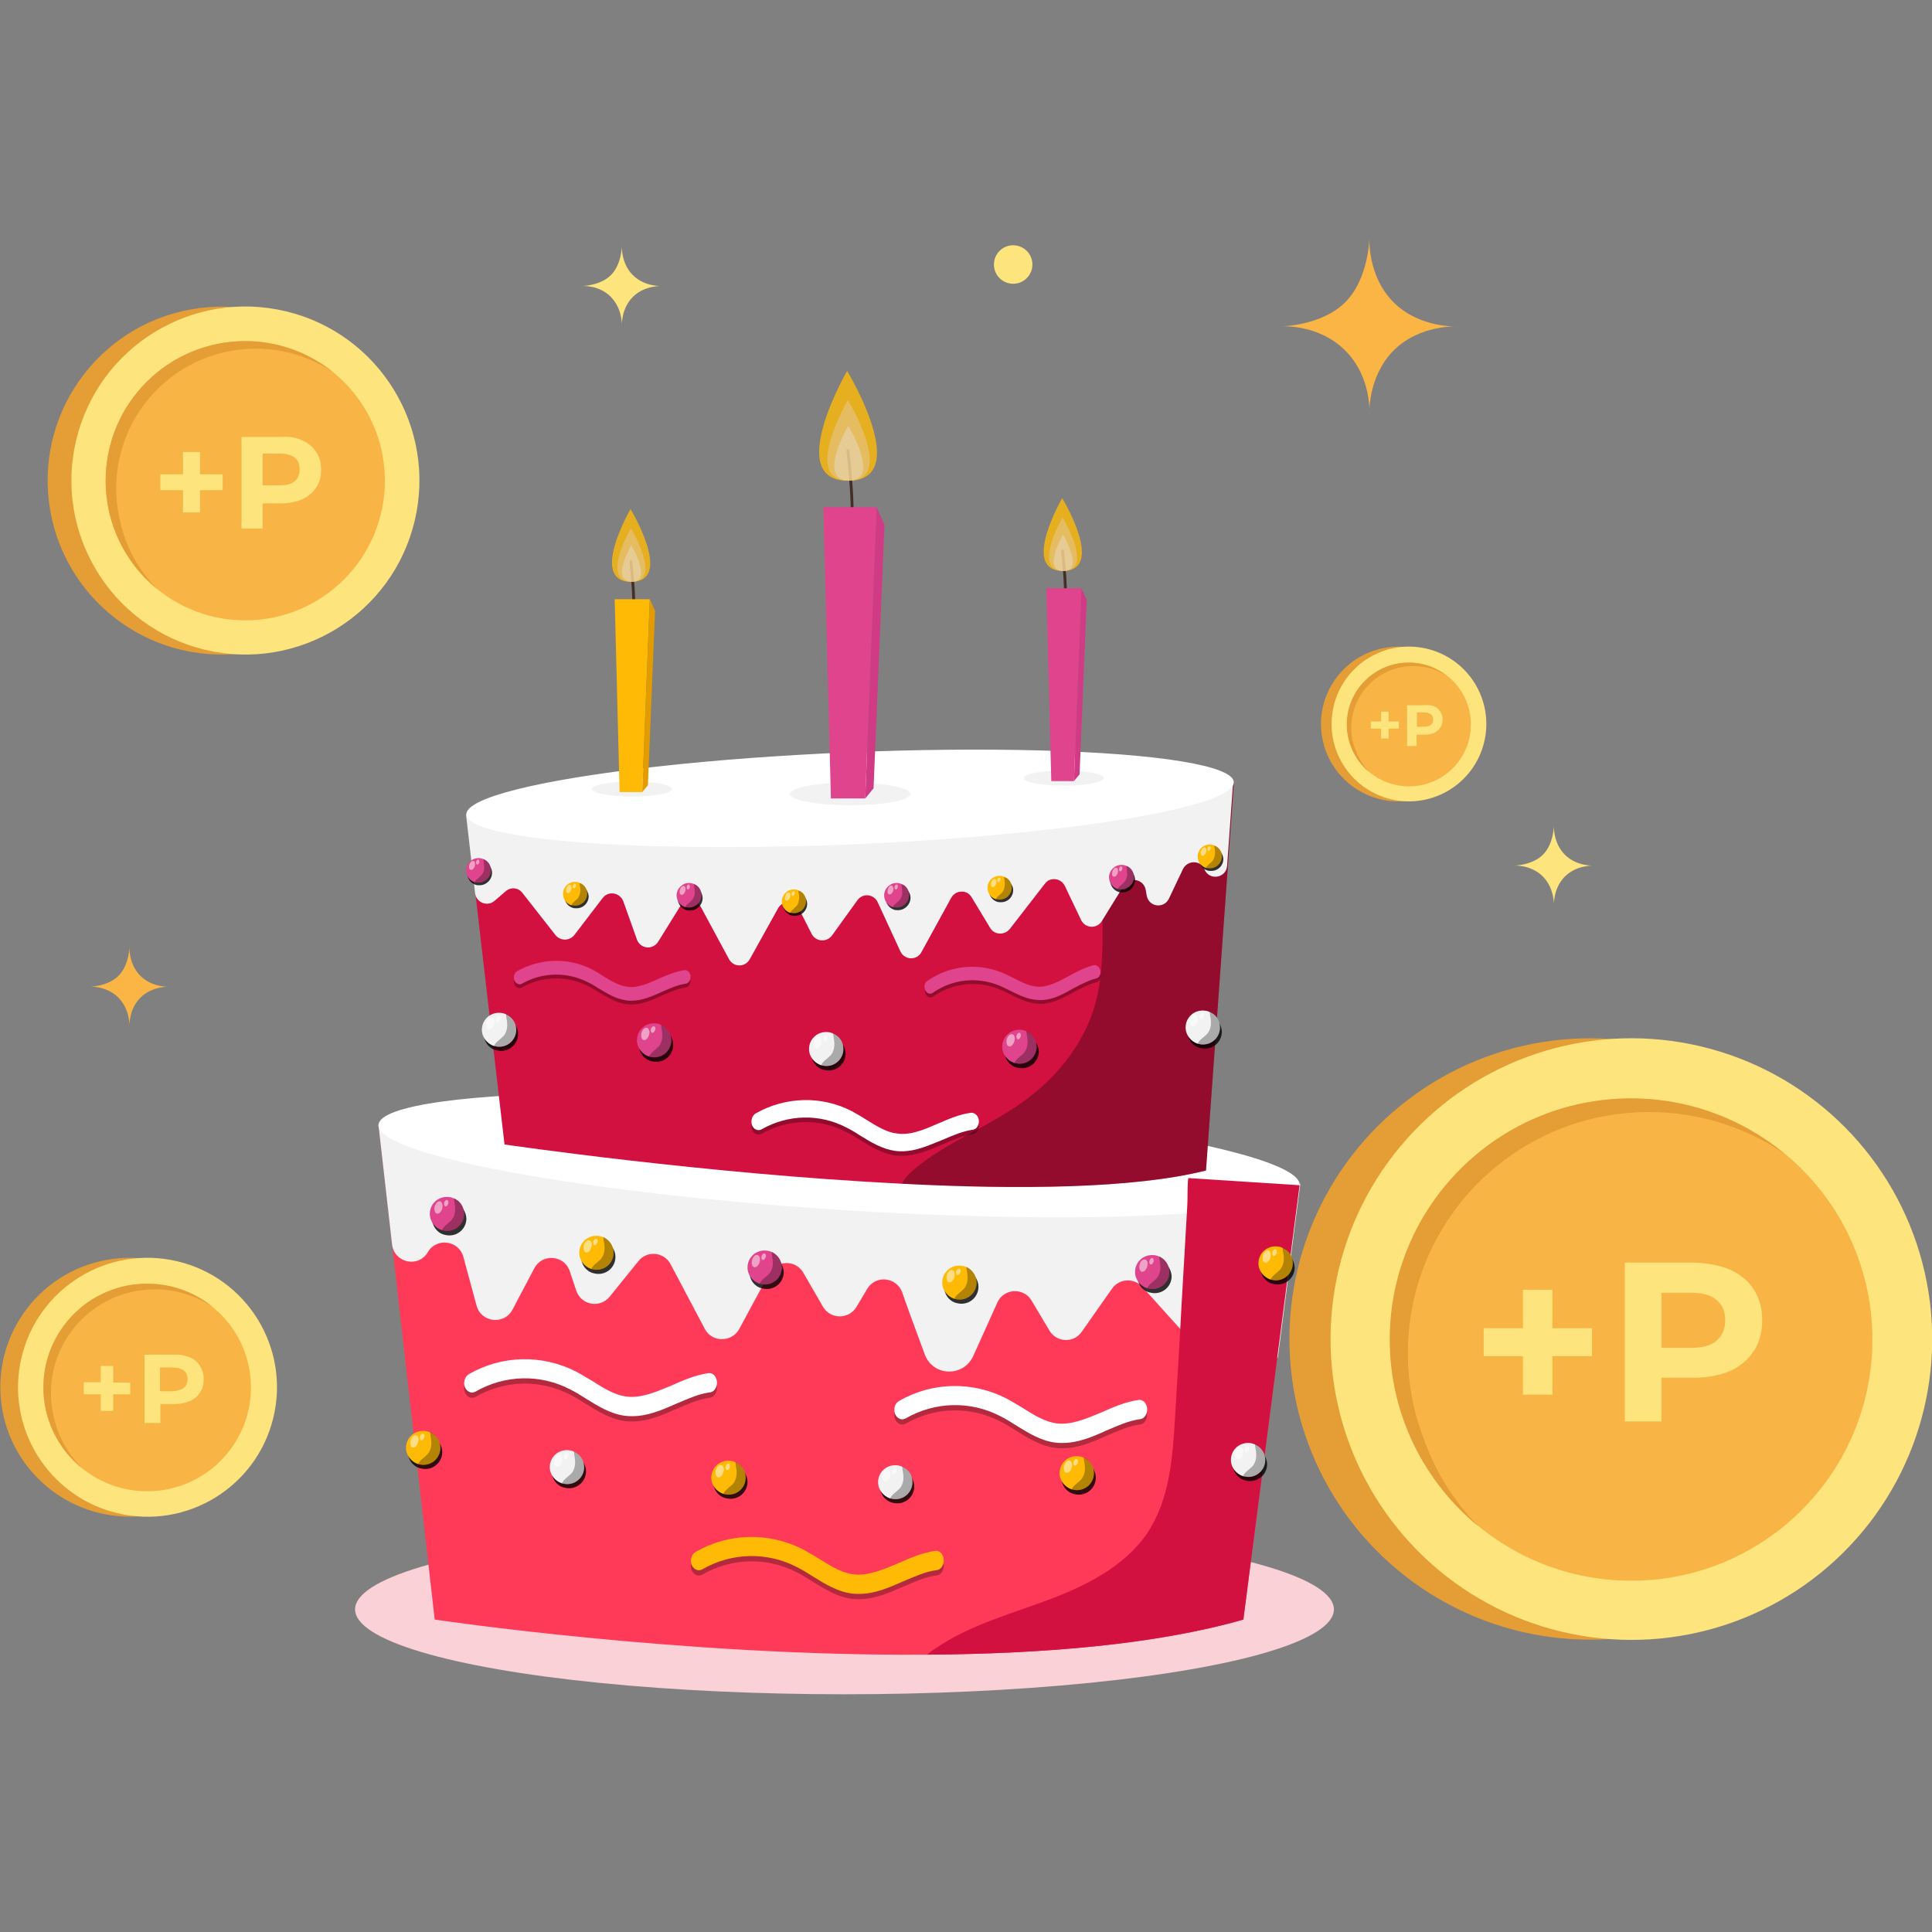 <?xml version="1.0" encoding="utf-8"?>
<!-- Generator: Adobe Illustrator 24.1.3, SVG Export Plug-In . SVG Version: 6.00 Build 0)  -->
<svg version="1.1" id="Layer_1" xmlns="http://www.w3.org/2000/svg" xmlns:xlink="http://www.w3.org/1999/xlink" x="0px" y="0px"
	 viewBox="0 0 512 512" enable-background="new 0 0 512 512" xml:space="preserve" width="150" height="150">
<rect x="0" y="0" width="512" height="512" fill="#808080" stroke="none"/>
<g>
	<path fill="#FAB545" d="M362.9,110c0,0,0.8-9.9-6.4-17.1c-7.2-7.2-17.1-6.4-17.1-6.4s10.8-0.1,17.1-6.4c6.3-6.3,6.4-17.1,6.4-17.1
		s-0.6,10.1,6.4,17.1c7,7,17.1,6.4,17.1,6.4s-10.1-0.6-17.1,6.4C362.3,100,362.9,110,362.9,110z"/>
	<path fill="#FDE47C" d="M411.8,240.1c0,0,0.3-4.5-2.9-7.8c-3.3-3.3-7.8-2.9-7.8-2.9s4.9,0,7.8-2.9c2.9-2.9,2.9-7.8,2.9-7.8
		s-0.3,4.6,2.9,7.8c3.2,3.2,7.8,2.9,7.8,2.9s-4.6-0.3-7.8,2.9S411.8,240.1,411.8,240.1z"/>
	<path fill="#FDE47C" d="M164.8,86.5c0,0,0.3-4.5-2.9-7.8s-7.8-2.9-7.8-2.9s4.9,0,7.8-2.9c2.9-2.9,2.9-7.8,2.9-7.8s-0.3,4.6,2.9,7.8
		c3.2,3.2,7.8,2.9,7.8,2.9s-4.6-0.3-7.8,2.9C164.5,81.9,164.8,86.5,164.8,86.5z"/>
	<path fill="#FAB545" d="M34.3,272.2c0,0,0.3-4.5-2.9-7.8c-3.3-3.3-7.8-2.9-7.8-2.9s4.9,0,7.8-2.9c2.9-2.9,2.9-7.8,2.9-7.8
		s-0.3,4.6,2.9,7.8c3.2,3.2,7.8,2.9,7.8,2.9s-4.6-0.3-7.8,2.9C34,267.6,34.3,272.2,34.3,272.2z"/>
	<circle fill="#FDE47C" cx="432" cy="317.2" r="5.1"/>
	<circle fill="#FDE47C" cx="268.5" cy="70.1" r="5.1"/>
	<g>
		<g>
			
				<ellipse transform="matrix(0.992 -0.125 0.125 0.992 -45.61 7.153)" fill="#E59D35" cx="34.3" cy="367.7" rx="34.3" ry="34.3"/>
			
				<ellipse transform="matrix(0.232 -0.973 0.973 0.232 -327.729 320.279)" fill="#FDE47C" cx="39" cy="367.7" rx="34.3" ry="34.3"/>
			<circle fill="#F8B545" cx="39" cy="367.7" r="27.5"/>
			<path fill="#E59D35" d="M13.5,369.2c0-15.2,12.3-27.5,27.5-27.5c5.7,0,11,1.7,15.4,4.7c-4.7-3.9-10.8-6.2-17.4-6.2
				c-15.2,0-27.5,12.3-27.5,27.5c0,8.6,4,16.3,10.1,21.3c-2.7-2.8-4.9-6.2-6.3-9.9C14.2,376,13.5,372.7,13.5,369.2z"/>
		</g>
		<g>
			<path fill="#FDE47C" d="M34.5,369.5H30v4.4h-3.3v-4.4h-4.5v-3.2h4.5V362H30v4.4h4.5V369.5z"/>
			<path fill="#FDE47C" d="M50.3,359.7c1.2,0.5,2.1,1.3,2.7,2.3c0.6,1,1,2.1,1,3.5c0,1.3-0.3,2.5-1,3.5c-0.6,1-1.5,1.8-2.7,2.3
				c-1.2,0.5-2.6,0.8-4.2,0.8h-3.6v5h-4.2v-18.1h7.8C47.7,358.9,49.1,359.2,50.3,359.7z M48.7,367.8c0.7-0.5,1-1.3,1-2.3
				c0-1-0.3-1.8-1-2.3c-0.7-0.5-1.6-0.8-2.9-0.8h-3.4v6.3h3.4C47.1,368.6,48.1,368.3,48.7,367.8z"/>
		</g>
	</g>
	<g>
		<g>
			
				<ellipse transform="matrix(0.992 -0.125 0.125 0.992 -21.064 47.738)" fill="#E59D35" cx="370.6" cy="192" rx="20.5" ry="20.5"/>
			
				<ellipse transform="matrix(0.232 -0.973 0.973 0.232 99.943 510.64)" fill="#FDE47C" cx="373.4" cy="192" rx="20.5" ry="20.5"/>
			<circle fill="#F8B545" cx="373.4" cy="192" r="16.4"/>
			<path fill="#E59D35" d="M358.1,192.9c0-9.1,7.4-16.4,16.4-16.4c3.4,0,6.6,1,9.2,2.8c-2.8-2.3-6.5-3.7-10.4-3.7
				c-9.1,0-16.4,7.4-16.4,16.4c0,5.1,2.4,9.7,6.1,12.8c-1.6-1.7-2.9-3.7-3.7-5.9C358.5,197,358.1,195,358.1,192.9z"/>
		</g>
		<g>
			<path fill="#FDE47C" d="M370.7,193.1H368v2.6h-2v-2.6h-2.7v-1.9h2.7v-2.6h2v2.6h2.7V193.1z"/>
			<path fill="#FDE47C" d="M380.1,187.2c0.7,0.3,1.2,0.8,1.6,1.4c0.4,0.6,0.6,1.3,0.6,2.1c0,0.8-0.2,1.5-0.6,2.1
				c-0.4,0.6-0.9,1-1.6,1.4c-0.7,0.3-1.5,0.5-2.5,0.5h-2.2v3h-2.5v-10.8h4.7C378.6,186.8,379.4,186.9,380.1,187.2z M379.2,192.1
				c0.4-0.3,0.6-0.8,0.6-1.4c0-0.6-0.2-1.1-0.6-1.4c-0.4-0.3-1-0.5-1.7-0.5h-2v3.8h2C378.2,192.6,378.8,192.4,379.2,192.1z"/>
		</g>
	</g>
	<g>
		<g>
			
				<ellipse transform="matrix(0.992 -0.125 0.125 0.992 -15.435 8.321)" fill="#E59D35" cx="58.7" cy="127.4" rx="46.1" ry="46.1"/>
			
				<ellipse transform="matrix(0.232 -0.973 0.973 0.232 -74.003 161.034)" fill="#FDE47C" cx="65" cy="127.4" rx="46.1" ry="46.1"/>
			<circle fill="#F8B545" cx="65" cy="127.4" r="37"/>
			<path fill="#E59D35" d="M30.8,129.4c0-20.4,16.5-37,37-37c7.6,0,14.7,2.3,20.6,6.3C82,93.6,73.9,90.4,65,90.4
				c-20.4,0-37,16.5-37,37c0,11.6,5.3,21.9,13.6,28.7c-3.7-3.8-6.6-8.3-8.4-13.3C31.7,138.6,30.8,134.1,30.8,129.4z"/>
		</g>
		<g>
			<path fill="#FDE47C" d="M59,129.9h-6v5.9h-4.5v-5.9h-6v-4.2h6v-5.9h4.5v5.9h6V129.9z"/>
			<path fill="#FDE47C" d="M80.1,116.7c1.6,0.7,2.8,1.7,3.7,3.1c0.9,1.3,1.3,2.9,1.3,4.7c0,1.8-0.4,3.3-1.3,4.7
				c-0.9,1.3-2.1,2.4-3.7,3.1c-1.6,0.7-3.5,1.1-5.6,1.1h-4.9v6.7H64v-24.3h10.5C76.7,115.6,78.6,116,80.1,116.7z M78.1,127.5
				c0.9-0.7,1.3-1.8,1.3-3.1c0-1.4-0.4-2.4-1.3-3.1c-0.9-0.7-2.2-1.1-3.9-1.1h-4.6v8.4h4.6C75.9,128.6,77.2,128.3,78.1,127.5z"/>
		</g>
	</g>
	<g>
		<ellipse fill="#F9D1D7" cx="223.8" cy="426.5" rx="129.7" ry="22.5"/>
		<g>
			<g>
				<path fill="#FF3A59" d="M344.4,314.1l-14.9,115.1c-23.4,6.7-53.5,9.1-83.8,9.3c-65,0.5-130.5-9.3-130.5-9.3l-14.9-131.2
					L315,312.2L344.4,314.1z"/>
				<path fill="#F2F2F2" d="M100.3,298.1l3.6,31.7c0.6,4.9,7,6.3,9.5,2l0,0c2.3-3.9,8.2-3.1,9.4,1.3l3.5,12.9
					c1.2,4.5,7.3,5.2,9.5,1.1l5.8-11c2.1-4,8-3.5,9.4,0.8l1.7,5.1c1.3,3.9,6.3,4.8,8.9,1.6l7.6-9.4c2.3-2.9,6.8-2.4,8.5,0.8
					l9.1,17.2c1.9,3.6,7.1,3.6,9.1,0l8-14.8c1.9-3.5,7-3.6,9-0.1l5.2,9c2,3.4,6.9,3.4,8.9,0l2.8-4.7c2.2-3.8,7.8-3.2,9.3,0.9
					c1.7,5,4,11,6,16.5c2.2,5.8,10.2,6,12.8,0.4c2.2-4.8,4.5-10,6.4-14.2c1.7-3.8,7-4.1,9.1-0.5l4.7,7.9c1.9,3.2,6.5,3.4,8.6,0.3
					l8-11.4c1.9-2.7,5.8-2.9,8-0.5l9.9,11c2.4,2.7,6.8,2.1,8.4-1.1l1.4-2.9c1.9-3.9,7.5-3.7,9.3,0.2l5.1,11.5
					c0.4,0.9,1.8,0.7,1.9-0.3l5.9-45.7L100.3,298.1z"/>
				
					<ellipse transform="matrix(6.528408e-02 -0.998 0.998 6.528408e-02 -97.643 507.952)" fill="#FFFFFF" cx="222.3" cy="306.1" rx="14.5" ry="122.3"/>
				<path fill="#D31140" d="M327,207.4l-7.4,102.8c-19.1,4.8-49.7,5.1-80.6,3.5c-52.2-2.6-105.3-10.4-105.3-10.4l-10.1-87.1
					l166.6-7.2L327,207.4z"/>
				<path fill="#D31140" d="M344.4,314.1l-14.9,115.1c-23.4,6.7-53.5,9.1-83.8,9.3c0.6-0.5,1.3-1.1,2-1.5
					c8.9-6.2,19.6-9.1,29.8-12.9c10.2-3.8,20.5-8.9,26.6-17.9c5.9-8.9,6.7-20.1,7.3-30.7c0.6-9.8,1.2-19.5,1.7-29.3
					c0.5-8.6,1-17.3,1.5-25.9c0.2-2.7,0-5.5,0.3-8.1L344.4,314.1z"/>
				<path opacity="0.3" d="M327,207.4l-7.4,102.8c-19.1,4.8-49.7,5.1-80.6,3.5c0.8-1.6,2.2-3,3.7-4.2c8.5-6.9,19.1-10.9,28.1-17.3
					c8.8-6.2,16.1-15,19.2-25.3c2.2-7.3,2.2-15,2.2-22.6c0-11.8-0.1-23.7-2-35.3L327,207.4z"/>
				<path fill="#F2F2F2" d="M123.5,215.9l2.4,20.8c0.3,2.5,3.3,3.7,5.2,2l2.9-2.5c1.4-1.2,3.4-1,4.5,0.5l8.7,11.1
					c1.3,1.6,3.7,1.6,5,0l7.5-9.8c1.5-2,4.6-1.5,5.5,0.9l3.6,10.1c0.9,2.5,4.2,2.8,5.6,0.6l5.9-9.5c1.3-2,4.3-2,5.4,0.2l7.5,13.9
					c1.2,2.2,4.3,2.2,5.5,0l7.5-13.5c1.2-2.2,4.4-2.1,5.5,0.1l3.4,6.7c1.1,2.1,4,2.3,5.4,0.4l6.7-9.3c1.4-2,4.4-1.7,5.4,0.5l6,13
					c1.1,2.4,4.4,2.5,5.6,0.2l7.9-14.4c1.2-2.1,4.2-2.2,5.4-0.1l4.9,8.1c1.1,1.9,3.8,2,5.2,0.3l9.3-12c1.4-1.9,4.3-1.5,5.3,0.6
					l4.3,9c1.1,2.3,4.2,2.4,5.5,0.3l5.8-9.4c1.5-2.4,5.2-1.8,5.8,1l0.3,1.7c0.6,3,4.6,3.5,5.9,0.7l3.7-7.8c1.2-2.4,4.7-2.4,5.7,0.1
					l0,0c1.3,3.1,5.8,2.3,6-1l1.6-22.2L123.5,215.9z"/>
				
					<ellipse transform="matrix(0.999 -4.215424e-02 4.215424e-02 0.999 -8.721 9.684)" fill="#FFFFFF" cx="225.3" cy="211.6" rx="101.8" ry="12.2"/>
			</g>
			<g>
				<ellipse fill="#F2F2F2" cx="225.3" cy="210.4" rx="16" ry="3"/>
				
					<path fill="none" stroke="#442E26" stroke-width="0.75" stroke-linecap="round" stroke-linejoin="round" stroke-miterlimit="10" d="
					M224.7,119.4c1,9.5,1.9,19.2,0.2,28.6"/>
				<g>
					<polygon fill="#E0448C" points="218.2,134.4 220.2,211.6 229.3,211.6 232.3,134.4 					"/>
					<polygon fill="#D13B86" points="231.5,208.9 229.3,211.6 232.3,134.4 234.4,139.1 					"/>
				</g>
				<g opacity="0.8">
					<path fill="#FFBA06" d="M224.5,98.3c0,0-16.9,29.2,0.3,29.1C242.1,127.3,224.5,98.3,224.5,98.3z"/>
					<path fill="#FFCB57" d="M224.7,106c0,0-12.4,21.4,0.2,21.4C237.6,127.3,224.7,106,224.7,106z"/>
					<path fill="#FFDD99" d="M224.8,112.8c0,0-8.5,14.6,0.2,14.5C233.6,127.4,224.8,112.8,224.8,112.8z"/>
				</g>
			</g>
			<g>
				<ellipse fill="#F2F2F2" cx="281.9" cy="206.2" rx="10.6" ry="2"/>
				
					<path fill="none" stroke="#442E26" stroke-width="0.75" stroke-linecap="round" stroke-linejoin="round" stroke-miterlimit="10" d="
					M281.6,146c0.6,6.3,1.3,12.7,0.1,18.9"/>
				<g>
					<polygon fill="#E0448C" points="277.3,155.9 278.6,207 284.6,207 286.6,155.9 					"/>
					<polygon fill="#D13B86" points="286.1,205.2 284.6,207 286.6,155.9 288,159 					"/>
				</g>
				<g opacity="0.8">
					<path fill="#FFBA06" d="M281.5,132c0,0-11.2,19.3,0.2,19.3C293.1,151.2,281.5,132,281.5,132z"/>
					<path fill="#FFCB57" d="M281.6,137.1c0,0-8.2,14.2,0.2,14.2C290.1,151.3,281.6,137.1,281.6,137.1z"/>
					<path fill="#FFDD99" d="M281.7,141.7c0,0-5.6,9.6,0.1,9.6C287.5,151.3,281.7,141.7,281.7,141.7z"/>
				</g>
			</g>
			<g>
				<ellipse fill="#F2F2F2" cx="167.5" cy="209.1" rx="10.6" ry="2"/>
				
					<path fill="none" stroke="#442E26" stroke-width="0.75" stroke-linecap="round" stroke-linejoin="round" stroke-miterlimit="10" d="
					M167.2,148.9c0.6,6.3,1.3,12.7,0.1,18.9"/>
				<g>
					<polygon fill="#FFBA06" points="162.9,158.8 164.2,209.9 170.2,209.9 172.2,158.8 					"/>
					<polygon fill="#E29C00" points="171.7,208.1 170.2,209.9 172.2,158.8 173.6,161.9 					"/>
				</g>
				<g opacity="0.8">
					<path fill="#FFBA06" d="M167.1,134.9c0,0-11.2,19.3,0.2,19.3C178.7,154.1,167.1,134.9,167.1,134.9z"/>
					<path fill="#FFCB57" d="M167.2,140c0,0-8.2,14.2,0.2,14.2C175.7,154.1,167.2,140,167.2,140z"/>
					<path fill="#FFDD99" d="M167.3,144.5c0,0-5.6,9.6,0.1,9.6C173.1,154.2,167.3,144.5,167.3,144.5z"/>
				</g>
			</g>
			<g>
				<path opacity="0.8" d="M120.9,318.8c-0.6-0.3-1.2-0.4-1.9-0.4c-2.5,0-4.5,2-4.5,4.5c0,2,1.3,3.8,3.2,4.3
					c0.4,0.1,0.9,0.2,1.4,0.2c2.5,0,4.5-2,4.5-4.5C123.5,321.1,122.4,319.5,120.9,318.8z"/>
				<g>
					<path fill="#E0448C" d="M123,321.7c0,2.5-2,4.5-4.5,4.5c-0.5,0-0.9-0.1-1.4-0.2c-1.8-0.6-3.2-2.3-3.2-4.3c0-2.5,2-4.5,4.5-4.5
						c0.7,0,1.3,0.1,1.9,0.4C122,318.3,123,319.9,123,321.7z"/>
					<path opacity="0.3" d="M123,321.7c0,2.5-2,4.5-4.5,4.5c-0.5,0-0.9-0.1-1.4-0.2c0.1-0.3,0.4-0.6,0.6-0.9
						c0.6-0.6,1.3-1.1,1.9-1.7c0.8-0.9,1.1-2.2,1-3.4c0-0.7-0.3-1.6-0.3-2.5C122,318.3,123,319.9,123,321.7z"/>
					<path opacity="0.5" fill="#FFFFFF" d="M117.2,320.3c-0.3,0.9-0.9,1.5-1.5,1.3c-0.5-0.2-0.7-1-0.5-1.9c0.3-0.9,0.9-1.5,1.5-1.3
						C117.2,318.6,117.4,319.4,117.2,320.3z"/>
					<path opacity="0.5" fill="#FFFFFF" d="M118.8,319c-0.2,0.5-0.5,0.8-0.8,0.7c-0.3-0.1-0.4-0.6-0.3-1c0.2-0.5,0.5-0.8,0.8-0.7
						C118.8,318.1,118.9,318.5,118.8,319z"/>
				</g>
			</g>
			<g>
				<path opacity="0.8" d="M205,333c-0.6-0.3-1.2-0.4-1.9-0.4c-2.5,0-4.5,2-4.5,4.5c0,2,1.3,3.8,3.2,4.3c0.4,0.1,0.9,0.2,1.4,0.2
					c2.5,0,4.5-2,4.5-4.5C207.6,335.3,206.6,333.7,205,333z"/>
				<g>
					<path fill="#E0448C" d="M207.2,335.9c0,2.5-2,4.5-4.5,4.5c-0.5,0-0.9-0.1-1.4-0.2c-1.8-0.6-3.2-2.3-3.2-4.3
						c0-2.5,2-4.5,4.5-4.5c0.7,0,1.3,0.1,1.9,0.4C206.1,332.5,207.2,334.1,207.2,335.9z"/>
					<path opacity="0.3" d="M207.2,335.9c0,2.5-2,4.5-4.5,4.5c-0.5,0-0.9-0.1-1.4-0.2c0.1-0.3,0.4-0.6,0.6-0.9
						c0.6-0.6,1.3-1.1,1.9-1.7c0.8-0.9,1.1-2.2,1-3.4c0-0.7-0.3-1.6-0.3-2.5C206.1,332.5,207.2,334.1,207.2,335.9z"/>
					<path opacity="0.5" fill="#FFFFFF" d="M201.3,334.5c-0.3,0.9-0.9,1.5-1.5,1.3c-0.5-0.2-0.7-1-0.5-1.9c0.3-0.9,0.9-1.5,1.5-1.3
						C201.3,332.8,201.6,333.6,201.3,334.5z"/>
					<path opacity="0.5" fill="#FFFFFF" d="M202.9,333.2c-0.2,0.5-0.5,0.8-0.8,0.7c-0.3-0.1-0.4-0.6-0.3-1c0.2-0.5,0.5-0.8,0.8-0.7
						C203,332.3,203.1,332.7,202.9,333.2z"/>
				</g>
			</g>
			<g>
				<path opacity="0.8" d="M175.7,272.8c-0.6-0.3-1.2-0.4-1.9-0.4c-2.5,0-4.5,2-4.5,4.5c0,2,1.3,3.8,3.2,4.3
					c0.4,0.1,0.9,0.2,1.4,0.2c2.5,0,4.5-2,4.5-4.5C178.4,275,177.3,273.5,175.7,272.8z"/>
				<g>
					<path fill="#E0448C" d="M177.9,275.7c0,2.5-2,4.5-4.5,4.5c-0.5,0-0.9-0.1-1.4-0.2c-1.8-0.6-3.2-2.3-3.2-4.3
						c0-2.5,2-4.5,4.5-4.5c0.7,0,1.3,0.1,1.9,0.4C176.8,272.3,177.9,273.9,177.9,275.7z"/>
					<path opacity="0.3" d="M177.9,275.7c0,2.5-2,4.5-4.5,4.5c-0.5,0-0.9-0.1-1.4-0.2c0.1-0.3,0.4-0.6,0.6-0.9
						c0.6-0.6,1.3-1.1,1.9-1.7c0.8-0.9,1.1-2.2,1-3.4c0-0.7-0.3-1.6-0.3-2.5C176.8,272.3,177.9,273.9,177.9,275.7z"/>
					<path opacity="0.5" fill="#FFFFFF" d="M172,274.3c-0.3,0.9-0.9,1.5-1.5,1.3c-0.5-0.2-0.7-1-0.5-1.9c0.3-0.9,0.9-1.5,1.5-1.3
						C172,272.6,172.3,273.4,172,274.3z"/>
					<path opacity="0.5" fill="#FFFFFF" d="M173.6,273c-0.2,0.5-0.5,0.8-0.8,0.7c-0.3-0.1-0.4-0.6-0.3-1c0.2-0.5,0.5-0.8,0.8-0.7
						C173.7,272.1,173.8,272.5,173.6,273z"/>
				</g>
			</g>
			<g>
				<path opacity="0.8" d="M272.6,274.5c-0.6-0.3-1.2-0.4-1.9-0.4c-2.5,0-4.5,2-4.5,4.5c0,2,1.3,3.8,3.2,4.3
					c0.4,0.1,0.9,0.2,1.4,0.2c2.5,0,4.5-2,4.5-4.5C275.2,276.8,274.1,275.2,272.6,274.5z"/>
				<g>
					<path fill="#E0448C" d="M274.7,277.4c0,2.5-2,4.5-4.5,4.5c-0.5,0-0.9-0.1-1.4-0.2c-1.8-0.6-3.2-2.3-3.2-4.3
						c0-2.5,2-4.5,4.5-4.5c0.7,0,1.3,0.1,1.9,0.4C273.6,274,274.7,275.6,274.7,277.4z"/>
					<path opacity="0.3" d="M274.7,277.4c0,2.5-2,4.5-4.5,4.5c-0.5,0-0.9-0.1-1.4-0.2c0.1-0.3,0.4-0.6,0.6-0.9
						c0.6-0.6,1.3-1.1,1.9-1.7c0.8-0.9,1.1-2.2,1-3.4c0-0.7-0.3-1.6-0.3-2.5C273.6,274,274.7,275.6,274.7,277.4z"/>
					<path opacity="0.5" fill="#FFFFFF" d="M268.8,276c-0.3,0.9-0.9,1.5-1.5,1.3c-0.5-0.2-0.7-1-0.5-1.9c0.3-0.9,0.9-1.5,1.5-1.3
						C268.9,274.3,269.1,275.1,268.8,276z"/>
					<path opacity="0.5" fill="#FFFFFF" d="M270.5,274.7c-0.2,0.5-0.5,0.8-0.8,0.7c-0.3-0.1-0.4-0.6-0.3-1c0.2-0.5,0.5-0.8,0.8-0.7
						C270.5,273.8,270.6,274.2,270.5,274.7z"/>
				</g>
			</g>
			<g>
				<path opacity="0.8" d="M307.8,334.1c-0.6-0.3-1.2-0.4-1.9-0.4c-2.5,0-4.5,2-4.5,4.5c0,2,1.3,3.8,3.2,4.3
					c0.4,0.1,0.9,0.2,1.4,0.2c2.5,0,4.5-2,4.5-4.5C310.4,336.4,309.3,334.8,307.8,334.1z"/>
				<g>
					<path fill="#E0448C" d="M309.9,337.1c0,2.5-2,4.5-4.5,4.5c-0.5,0-0.9-0.1-1.4-0.2c-1.8-0.6-3.2-2.3-3.2-4.3
						c0-2.5,2-4.5,4.5-4.5c0.7,0,1.3,0.1,1.9,0.4C308.8,333.7,309.9,335.3,309.9,337.1z"/>
					<path opacity="0.3" d="M309.9,337.1c0,2.5-2,4.5-4.5,4.5c-0.5,0-0.9-0.1-1.4-0.2c0.1-0.3,0.4-0.6,0.6-0.9
						c0.6-0.6,1.3-1.1,1.9-1.7c0.8-0.9,1.1-2.2,1-3.4c0-0.7-0.3-1.6-0.3-2.5C308.8,333.7,309.9,335.3,309.9,337.1z"/>
					<path opacity="0.5" fill="#FFFFFF" d="M304,335.7c-0.3,0.9-0.9,1.5-1.5,1.3c-0.5-0.2-0.7-1-0.5-1.9c0.3-0.9,0.9-1.5,1.5-1.3
						C304.1,333.9,304.3,334.8,304,335.7z"/>
					<path opacity="0.5" fill="#FFFFFF" d="M305.7,334.4c-0.2,0.5-0.5,0.8-0.8,0.7c-0.3-0.1-0.4-0.6-0.3-1c0.2-0.5,0.5-0.8,0.8-0.7
						C305.7,333.4,305.8,333.9,305.7,334.4z"/>
				</g>
			</g>
			<g>
				<path opacity="0.8" d="M128.5,228.4c-0.4-0.2-0.9-0.3-1.4-0.3c-1.8,0-3.3,1.5-3.3,3.3c0,1.5,1,2.7,2.3,3.1
					c0.3,0.1,0.6,0.1,1,0.1c1.8,0,3.3-1.5,3.3-3.3C130.4,230.1,129.7,229,128.5,228.4z"/>
				<g>
					<path fill="#E0448C" d="M130.1,230.6c0,1.8-1.5,3.3-3.3,3.3c-0.3,0-0.7-0.1-1-0.1c-1.3-0.4-2.3-1.7-2.3-3.1
						c0-1.8,1.5-3.3,3.3-3.3c0.5,0,0.9,0.1,1.4,0.3C129.3,228.1,130.1,229.3,130.1,230.6z"/>
					<path opacity="0.3" d="M130.1,230.6c0,1.8-1.5,3.3-3.3,3.3c-0.3,0-0.7-0.1-1-0.1c0.1-0.2,0.3-0.5,0.4-0.6
						c0.4-0.4,1-0.8,1.4-1.3c0.6-0.7,0.8-1.6,0.7-2.4c0-0.5-0.2-1.2-0.2-1.8C129.3,228.1,130.1,229.3,130.1,230.6z"/>
					<path opacity="0.5" fill="#FFFFFF" d="M125.8,229.6c-0.2,0.6-0.7,1.1-1.1,0.9c-0.4-0.1-0.5-0.7-0.3-1.4
						c0.2-0.6,0.7-1.1,1.1-0.9C125.9,228.3,126,228.9,125.8,229.6z"/>
					<path opacity="0.5" fill="#FFFFFF" d="M127,228.6c-0.1,0.3-0.4,0.6-0.6,0.5c-0.2-0.1-0.3-0.4-0.2-0.8c0.1-0.3,0.4-0.6,0.6-0.5
						C127,227.9,127.1,228.3,127,228.6z"/>
				</g>
			</g>
			<g>
				<path opacity="0.8" d="M184.3,235.1c-0.4-0.2-0.9-0.3-1.4-0.3c-1.8,0-3.3,1.5-3.3,3.3c0,1.5,1,2.7,2.3,3.1
					c0.3,0.1,0.6,0.1,1,0.1c1.8,0,3.3-1.5,3.3-3.3C186.2,236.7,185.4,235.6,184.3,235.1z"/>
				<g>
					<path fill="#E0448C" d="M185.9,237.2c0,1.8-1.5,3.3-3.3,3.3c-0.3,0-0.7-0.1-1-0.1c-1.3-0.4-2.3-1.7-2.3-3.1
						c0-1.8,1.5-3.3,3.3-3.3c0.5,0,0.9,0.1,1.4,0.3C185.1,234.7,185.9,235.9,185.9,237.2z"/>
					<path opacity="0.3" d="M185.9,237.2c0,1.8-1.5,3.3-3.3,3.3c-0.3,0-0.7-0.1-1-0.1c0.1-0.2,0.3-0.5,0.4-0.6
						c0.4-0.4,1-0.8,1.4-1.3c0.6-0.7,0.8-1.6,0.7-2.4c0-0.5-0.2-1.2-0.2-1.8C185.1,234.7,185.9,235.9,185.9,237.2z"/>
					<path opacity="0.5" fill="#FFFFFF" d="M181.6,236.2c-0.2,0.6-0.7,1.1-1.1,0.9c-0.4-0.1-0.5-0.7-0.3-1.4
						c0.2-0.6,0.7-1.1,1.1-0.9C181.6,234.9,181.8,235.5,181.6,236.2z"/>
					<path opacity="0.5" fill="#FFFFFF" d="M182.8,235.2c-0.1,0.3-0.4,0.6-0.6,0.5c-0.2-0.1-0.3-0.4-0.2-0.8
						c0.1-0.3,0.4-0.6,0.6-0.5C182.8,234.6,182.9,234.9,182.8,235.2z"/>
				</g>
			</g>
			<g>
				<path opacity="0.8" d="M239.4,235c-0.4-0.2-0.9-0.3-1.4-0.3c-1.8,0-3.3,1.5-3.3,3.3c0,1.5,1,2.7,2.3,3.1c0.3,0.1,0.6,0.1,1,0.1
					c1.8,0,3.3-1.5,3.3-3.3C241.3,236.7,240.5,235.5,239.4,235z"/>
				<g>
					<path fill="#E0448C" d="M240.9,237.2c0,1.8-1.5,3.3-3.3,3.3c-0.3,0-0.7-0.1-1-0.1c-1.3-0.4-2.3-1.7-2.3-3.1
						c0-1.8,1.5-3.3,3.3-3.3c0.5,0,0.9,0.1,1.4,0.3C240.1,234.7,240.9,235.8,240.9,237.2z"/>
					<path opacity="0.3" d="M240.9,237.2c0,1.8-1.5,3.3-3.3,3.3c-0.3,0-0.7-0.1-1-0.1c0.1-0.2,0.3-0.5,0.4-0.6
						c0.4-0.4,1-0.8,1.4-1.3c0.6-0.7,0.8-1.6,0.7-2.4c0-0.5-0.2-1.2-0.2-1.8C240.1,234.7,240.9,235.8,240.9,237.2z"/>
					<path opacity="0.5" fill="#FFFFFF" d="M236.7,236.1c-0.2,0.6-0.7,1.1-1.1,0.9c-0.4-0.1-0.5-0.7-0.3-1.4
						c0.2-0.6,0.7-1.1,1.1-0.9C236.7,234.9,236.9,235.5,236.7,236.1z"/>
					<path opacity="0.5" fill="#FFFFFF" d="M237.9,235.2c-0.1,0.3-0.4,0.6-0.6,0.5c-0.2-0.1-0.3-0.4-0.2-0.8
						c0.1-0.3,0.4-0.6,0.6-0.5C237.9,234.5,238,234.8,237.9,235.2z"/>
				</g>
			</g>
			<g>
				<path opacity="0.8" d="M298.9,230.3c-0.4-0.2-0.9-0.3-1.4-0.3c-1.8,0-3.3,1.5-3.3,3.3c0,1.5,1,2.7,2.3,3.1
					c0.3,0.1,0.6,0.1,1,0.1c1.8,0,3.3-1.5,3.3-3.3C300.8,231.9,300.1,230.8,298.9,230.3z"/>
				<g>
					<path fill="#E0448C" d="M300.5,232.4c0,1.8-1.5,3.3-3.3,3.3c-0.3,0-0.7-0.1-1-0.1c-1.3-0.4-2.3-1.7-2.3-3.1
						c0-1.8,1.5-3.3,3.3-3.3c0.5,0,0.9,0.1,1.4,0.3C299.7,229.9,300.5,231.1,300.5,232.4z"/>
					<path opacity="0.3" d="M300.5,232.4c0,1.8-1.5,3.3-3.3,3.3c-0.3,0-0.7-0.1-1-0.1c0.1-0.2,0.3-0.5,0.4-0.6
						c0.4-0.4,1-0.8,1.4-1.3c0.6-0.7,0.8-1.6,0.7-2.4c0-0.5-0.2-1.2-0.2-1.8C299.7,229.9,300.5,231.1,300.5,232.4z"/>
					<path opacity="0.5" fill="#FFFFFF" d="M296.2,231.4c-0.2,0.6-0.7,1.1-1.1,0.9c-0.4-0.1-0.5-0.7-0.3-1.4
						c0.2-0.6,0.7-1.1,1.1-0.9C296.3,230.1,296.4,230.7,296.2,231.4z"/>
					<path opacity="0.5" fill="#FFFFFF" d="M297.4,230.4c-0.1,0.3-0.4,0.6-0.6,0.5s-0.3-0.4-0.2-0.8c0.1-0.3,0.4-0.6,0.6-0.5
						C297.4,229.7,297.5,230.1,297.4,230.4z"/>
				</g>
			</g>
			<g>
				<path opacity="0.8" d="M160.4,329c-0.6-0.3-1.2-0.4-1.9-0.4c-2.5,0-4.5,2-4.5,4.5c0,2,1.3,3.8,3.2,4.3c0.4,0.1,0.9,0.2,1.4,0.2
					c2.5,0,4.5-2,4.5-4.5C163.1,331.3,162,329.7,160.4,329z"/>
				<g>
					<path fill="#FFBA06" d="M162.6,332c0,2.5-2,4.5-4.5,4.5c-0.5,0-0.9-0.1-1.4-0.2c-1.8-0.6-3.2-2.3-3.2-4.3c0-2.5,2-4.5,4.5-4.5
						c0.7,0,1.3,0.1,1.9,0.4C161.5,328.6,162.6,330.1,162.6,332z"/>
					<path opacity="0.3" d="M162.6,332c0,2.5-2,4.5-4.5,4.5c-0.5,0-0.9-0.1-1.4-0.2c0.1-0.3,0.4-0.6,0.6-0.9
						c0.6-0.6,1.3-1.1,1.9-1.7c0.8-0.9,1.1-2.2,1-3.4c0-0.7-0.3-1.6-0.3-2.5C161.5,328.6,162.6,330.1,162.6,332z"/>
					<path opacity="0.5" fill="#FFFFFF" d="M156.7,330.6c-0.3,0.9-0.9,1.5-1.5,1.3c-0.5-0.2-0.7-1-0.5-1.9c0.3-0.9,0.9-1.5,1.5-1.3
						C156.8,328.8,157,329.7,156.7,330.6z"/>
					<path opacity="0.5" fill="#FFFFFF" d="M158.3,329.3c-0.2,0.5-0.5,0.8-0.8,0.7c-0.3-0.1-0.4-0.6-0.3-1c0.2-0.5,0.5-0.8,0.8-0.7
						C158.4,328.3,158.5,328.8,158.3,329.3z"/>
				</g>
			</g>
			<g>
				<path opacity="0.8" d="M114.5,380.7c-0.6-0.3-1.2-0.4-1.9-0.4c-2.5,0-4.5,2-4.5,4.5c0,2,1.3,3.8,3.2,4.3
					c0.4,0.1,0.9,0.2,1.4,0.2c2.5,0,4.5-2,4.5-4.5C117.2,383,116.1,381.4,114.5,380.7z"/>
				<g>
					<path fill="#FFBA06" d="M116.7,383.7c0,2.5-2,4.5-4.5,4.5c-0.5,0-0.9-0.1-1.4-0.2c-1.8-0.6-3.2-2.3-3.2-4.3
						c0-2.5,2-4.5,4.5-4.5c0.7,0,1.3,0.1,1.9,0.4C115.6,380.3,116.7,381.8,116.7,383.7z"/>
					<path opacity="0.3" d="M116.7,383.7c0,2.5-2,4.5-4.5,4.5c-0.5,0-0.9-0.1-1.4-0.2c0.1-0.3,0.4-0.6,0.6-0.9
						c0.6-0.6,1.3-1.1,1.9-1.7c0.8-0.9,1.1-2.2,1-3.4c0-0.7-0.3-1.6-0.3-2.5C115.6,380.3,116.7,381.8,116.7,383.7z"/>
					<path opacity="0.5" fill="#FFFFFF" d="M110.8,382.3c-0.3,0.9-0.9,1.5-1.5,1.3c-0.5-0.2-0.7-1-0.5-1.9c0.3-0.9,0.9-1.5,1.5-1.3
						C110.9,380.5,111.1,381.4,110.8,382.3z"/>
					<path opacity="0.5" fill="#FFFFFF" d="M112.4,381c-0.2,0.5-0.5,0.8-0.8,0.7c-0.3-0.1-0.4-0.6-0.3-1c0.2-0.5,0.5-0.8,0.8-0.7
						C112.5,380,112.6,380.5,112.4,381z"/>
				</g>
			</g>
			<g>
				<path opacity="0.8" d="M195.4,388.6c-0.6-0.3-1.2-0.4-1.9-0.4c-2.5,0-4.5,2-4.5,4.5c0,2,1.3,3.8,3.2,4.3
					c0.4,0.1,0.9,0.2,1.4,0.2c2.5,0,4.5-2,4.5-4.5C198.1,390.9,197,389.4,195.4,388.6z"/>
				<g>
					<path fill="#FFBA06" d="M197.6,391.6c0,2.5-2,4.5-4.5,4.5c-0.5,0-0.9-0.1-1.4-0.2c-1.8-0.6-3.2-2.3-3.2-4.3
						c0-2.5,2-4.5,4.5-4.5c0.7,0,1.3,0.1,1.9,0.4C196.5,388.2,197.6,389.8,197.6,391.6z"/>
					<path opacity="0.3" d="M197.6,391.6c0,2.5-2,4.5-4.5,4.5c-0.5,0-0.9-0.1-1.4-0.2c0.1-0.3,0.4-0.6,0.6-0.9
						c0.6-0.6,1.3-1.1,1.9-1.7c0.8-0.9,1.1-2.2,1-3.4c0-0.7-0.3-1.6-0.3-2.5C196.5,388.2,197.6,389.8,197.6,391.6z"/>
					<path opacity="0.5" fill="#FFFFFF" d="M191.7,390.2c-0.3,0.9-0.9,1.5-1.5,1.3c-0.5-0.2-0.7-1-0.5-1.9c0.3-0.9,0.9-1.5,1.5-1.3
						C191.8,388.5,192,389.3,191.7,390.2z"/>
					<path opacity="0.5" fill="#FFFFFF" d="M193.4,388.9c-0.2,0.5-0.5,0.8-0.8,0.7c-0.3-0.1-0.4-0.6-0.3-1c0.2-0.5,0.5-0.8,0.8-0.7
						C193.4,387.9,193.5,388.4,193.4,388.9z"/>
				</g>
			</g>
			<g>
				<path opacity="0.8" d="M287.7,387.5c-0.6-0.3-1.2-0.4-1.9-0.4c-2.5,0-4.5,2-4.5,4.5c0,2,1.3,3.8,3.2,4.3
					c0.4,0.1,0.9,0.2,1.4,0.2c2.5,0,4.5-2,4.5-4.5C290.4,389.8,289.3,388.2,287.7,387.5z"/>
				<g>
					<path fill="#FFBA06" d="M289.9,390.4c0,2.5-2,4.5-4.5,4.5c-0.5,0-0.9-0.1-1.4-0.2c-1.8-0.6-3.2-2.3-3.2-4.3
						c0-2.5,2-4.5,4.5-4.5c0.7,0,1.3,0.1,1.9,0.4C288.8,387,289.9,388.6,289.9,390.4z"/>
					<path opacity="0.3" d="M289.9,390.4c0,2.5-2,4.5-4.5,4.5c-0.5,0-0.9-0.1-1.4-0.2c0.1-0.3,0.4-0.6,0.6-0.9
						c0.6-0.6,1.3-1.1,1.9-1.7c0.8-0.9,1.1-2.2,1-3.4c0-0.7-0.3-1.6-0.3-2.5C288.8,387,289.9,388.6,289.9,390.4z"/>
					<path opacity="0.5" fill="#FFFFFF" d="M284,389c-0.3,0.9-0.9,1.5-1.5,1.3c-0.5-0.2-0.7-1-0.5-1.9c0.3-0.9,0.9-1.5,1.5-1.3
						C284.1,387.3,284.3,388.1,284,389z"/>
					<path opacity="0.5" fill="#FFFFFF" d="M285.6,387.7c-0.2,0.5-0.5,0.8-0.8,0.7c-0.3-0.1-0.4-0.6-0.3-1c0.2-0.5,0.5-0.8,0.8-0.7
						C285.7,386.8,285.8,387.2,285.6,387.7z"/>
				</g>
			</g>
			<g>
				<path opacity="0.8" d="M152.6,385.8c-0.6-0.3-1.2-0.4-1.9-0.4c-2.5,0-4.5,2-4.5,4.5c0,2,1.3,3.8,3.2,4.3
					c0.4,0.1,0.9,0.2,1.4,0.2c2.5,0,4.5-2,4.5-4.5C155.3,388.1,154.2,386.5,152.6,385.8z"/>
				<g>
					<path fill="#F2F2F2" d="M154.8,388.8c0,2.5-2,4.5-4.5,4.5c-0.5,0-0.9-0.1-1.4-0.2c-1.8-0.6-3.2-2.3-3.2-4.3
						c0-2.5,2-4.5,4.5-4.5c0.7,0,1.3,0.1,1.9,0.4C153.7,385.4,154.8,387,154.8,388.8z"/>
					<path opacity="0.3" d="M154.8,388.8c0,2.5-2,4.5-4.5,4.5c-0.5,0-0.9-0.1-1.4-0.2c0.1-0.3,0.4-0.6,0.6-0.9
						c0.6-0.6,1.3-1.1,1.9-1.7c0.8-0.9,1.1-2.2,1-3.4c0-0.7-0.3-1.6-0.3-2.5C153.7,385.4,154.8,387,154.8,388.8z"/>
					<path opacity="0.5" fill="#FFFFFF" d="M148.9,387.4c-0.3,0.9-0.9,1.5-1.5,1.3c-0.5-0.2-0.7-1-0.5-1.9s0.9-1.5,1.5-1.3
						C149,385.6,149.2,386.5,148.9,387.4z"/>
					<path opacity="0.5" fill="#FFFFFF" d="M150.5,386.1c-0.2,0.5-0.5,0.8-0.8,0.7c-0.3-0.1-0.4-0.6-0.3-1c0.2-0.5,0.5-0.8,0.8-0.7
						C150.6,385.1,150.7,385.6,150.5,386.1z"/>
				</g>
			</g>
			<g>
				<path opacity="0.8" d="M134.6,269.9c-0.6-0.3-1.2-0.4-1.9-0.4c-2.5,0-4.5,2-4.5,4.5c0,2,1.3,3.8,3.2,4.3
					c0.4,0.1,0.9,0.2,1.4,0.2c2.5,0,4.5-2,4.5-4.5C137.3,272.2,136.2,270.7,134.6,269.9z"/>
				<g>
					<path fill="#F2F2F2" d="M136.8,272.9c0,2.5-2,4.5-4.5,4.5c-0.5,0-0.9-0.1-1.4-0.2c-1.8-0.6-3.2-2.3-3.2-4.3
						c0-2.5,2-4.5,4.5-4.5c0.7,0,1.3,0.1,1.9,0.4C135.7,269.5,136.8,271.1,136.8,272.9z"/>
					<path opacity="0.3" d="M136.8,272.9c0,2.5-2,4.5-4.5,4.5c-0.5,0-0.9-0.1-1.4-0.2c0.1-0.3,0.4-0.6,0.6-0.9
						c0.6-0.6,1.3-1.1,1.9-1.7c0.8-0.9,1.1-2.2,1-3.4c0-0.7-0.3-1.6-0.3-2.5C135.7,269.5,136.8,271.1,136.8,272.9z"/>
					<path opacity="0.5" fill="#FFFFFF" d="M130.9,271.5c-0.3,0.9-0.9,1.5-1.5,1.3c-0.5-0.2-0.7-1-0.5-1.9c0.3-0.9,0.9-1.5,1.5-1.3
						C131,269.8,131.2,270.6,130.9,271.5z"/>
					<path opacity="0.5" fill="#FFFFFF" d="M132.6,270.2c-0.2,0.5-0.5,0.8-0.8,0.7c-0.3-0.1-0.4-0.6-0.3-1c0.2-0.5,0.5-0.8,0.8-0.7
						C132.6,269.2,132.7,269.7,132.6,270.2z"/>
				</g>
			</g>
			<g>
				<path opacity="0.8" d="M221.4,275.1c-0.6-0.3-1.2-0.4-1.9-0.4c-2.5,0-4.5,2-4.5,4.5c0,2,1.3,3.8,3.2,4.3
					c0.4,0.1,0.9,0.2,1.4,0.2c2.5,0,4.5-2,4.5-4.5C224,277.3,222.9,275.8,221.4,275.1z"/>
				<g>
					<path fill="#F2F2F2" d="M223.5,278c0,2.5-2,4.5-4.5,4.5c-0.5,0-0.9-0.1-1.4-0.2c-1.8-0.6-3.2-2.3-3.2-4.3c0-2.5,2-4.5,4.5-4.5
						c0.7,0,1.3,0.1,1.9,0.4C222.5,274.6,223.5,276.2,223.5,278z"/>
					<path opacity="0.3" d="M223.5,278c0,2.5-2,4.5-4.5,4.5c-0.5,0-0.9-0.1-1.4-0.2c0.1-0.3,0.4-0.6,0.6-0.9
						c0.6-0.6,1.3-1.1,1.9-1.7c0.8-0.9,1.1-2.2,1-3.4c0-0.7-0.3-1.6-0.3-2.5C222.5,274.6,223.5,276.2,223.5,278z"/>
					<path opacity="0.5" fill="#FFFFFF" d="M217.7,276.6c-0.3,0.9-0.9,1.5-1.5,1.3c-0.5-0.2-0.7-1-0.5-1.9c0.3-0.9,0.9-1.5,1.5-1.3
						C217.7,274.9,217.9,275.7,217.7,276.6z"/>
					<path opacity="0.5" fill="#FFFFFF" d="M219.3,275.3c-0.2,0.5-0.5,0.8-0.8,0.7c-0.3-0.1-0.4-0.6-0.3-1c0.2-0.5,0.5-0.8,0.8-0.7
						C219.3,274.4,219.4,274.8,219.3,275.3z"/>
				</g>
			</g>
			<g>
				<path opacity="0.8" d="M321.1,269.3c-0.6-0.3-1.2-0.4-1.9-0.4c-2.5,0-4.5,2-4.5,4.5c0,2,1.3,3.8,3.2,4.3
					c0.4,0.1,0.9,0.2,1.4,0.2c2.5,0,4.5-2,4.5-4.5C323.7,271.6,322.7,270,321.1,269.3z"/>
				<g>
					<path fill="#F2F2F2" d="M323.3,272.3c0,2.5-2,4.5-4.5,4.5c-0.5,0-0.9-0.1-1.4-0.2c-1.8-0.6-3.2-2.3-3.2-4.3
						c0-2.5,2-4.5,4.5-4.5c0.7,0,1.3,0.1,1.9,0.4C322.2,268.8,323.3,270.4,323.3,272.3z"/>
					<path opacity="0.3" d="M323.3,272.3c0,2.5-2,4.5-4.5,4.5c-0.5,0-0.9-0.1-1.4-0.2c0.1-0.3,0.4-0.6,0.6-0.9
						c0.6-0.6,1.3-1.1,1.9-1.7c0.8-0.9,1.1-2.2,1-3.4c0-0.7-0.3-1.6-0.3-2.5C322.2,268.8,323.3,270.4,323.3,272.3z"/>
					<path opacity="0.5" fill="#FFFFFF" d="M317.4,270.8c-0.3,0.9-0.9,1.5-1.5,1.3c-0.5-0.2-0.7-1-0.5-1.9c0.3-0.9,0.9-1.5,1.5-1.3
						C317.4,269.1,317.6,270,317.4,270.8z"/>
					<path opacity="0.5" fill="#FFFFFF" d="M319,269.5c-0.2,0.5-0.5,0.8-0.8,0.7c-0.3-0.1-0.4-0.6-0.3-1c0.2-0.5,0.5-0.8,0.8-0.7
						C319,268.6,319.2,269.1,319,269.5z"/>
				</g>
			</g>
			<g>
				<path opacity="0.8" d="M333.1,383.9c-0.6-0.3-1.2-0.4-1.9-0.4c-2.5,0-4.5,2-4.5,4.5c0,2,1.3,3.8,3.2,4.3
					c0.4,0.1,0.9,0.2,1.4,0.2c2.5,0,4.5-2,4.5-4.5C335.7,386.2,334.7,384.7,333.1,383.9z"/>
				<g>
					<path fill="#F2F2F2" d="M335.3,386.9c0,2.5-2,4.5-4.5,4.5c-0.5,0-0.9-0.1-1.4-0.2c-1.8-0.6-3.2-2.3-3.2-4.3
						c0-2.5,2-4.5,4.5-4.5c0.7,0,1.3,0.1,1.9,0.4C334.2,383.5,335.3,385.1,335.3,386.9z"/>
					<path opacity="0.3" d="M335.3,386.9c0,2.5-2,4.5-4.5,4.5c-0.5,0-0.9-0.1-1.4-0.2c0.1-0.3,0.4-0.6,0.6-0.9
						c0.6-0.6,1.3-1.1,1.9-1.7c0.8-0.9,1.1-2.2,1-3.4c0-0.7-0.3-1.6-0.3-2.5C334.2,383.5,335.3,385.1,335.3,386.9z"/>
					<path opacity="0.5" fill="#FFFFFF" d="M329.4,385.5c-0.3,0.9-0.9,1.5-1.5,1.3c-0.5-0.2-0.7-1-0.5-1.9c0.3-0.9,0.9-1.5,1.5-1.3
						C329.4,383.8,329.7,384.6,329.4,385.5z"/>
					<path opacity="0.5" fill="#FFFFFF" d="M331,384.2c-0.2,0.5-0.5,0.8-0.8,0.7c-0.3-0.1-0.4-0.6-0.3-1c0.2-0.5,0.5-0.8,0.8-0.7
						C331,383.2,331.2,383.7,331,384.2z"/>
				</g>
			</g>
			<g>
				<path opacity="0.8" d="M239.6,389.8c-0.6-0.3-1.2-0.4-1.9-0.4c-2.5,0-4.5,2-4.5,4.5c0,2,1.3,3.8,3.2,4.3
					c0.4,0.1,0.9,0.2,1.4,0.2c2.5,0,4.5-2,4.5-4.5C242.2,392.1,241.2,390.5,239.6,389.8z"/>
				<g>
					<path fill="#F2F2F2" d="M241.8,392.8c0,2.5-2,4.5-4.5,4.5c-0.5,0-0.9-0.1-1.4-0.2c-1.8-0.6-3.2-2.3-3.2-4.3
						c0-2.5,2-4.5,4.5-4.5c0.7,0,1.3,0.1,1.9,0.4C240.7,389.3,241.8,390.9,241.8,392.8z"/>
					<path opacity="0.3" d="M241.8,392.8c0,2.5-2,4.5-4.5,4.5c-0.5,0-0.9-0.1-1.4-0.2c0.1-0.3,0.4-0.6,0.6-0.9
						c0.6-0.6,1.3-1.1,1.9-1.7c0.8-0.9,1.1-2.2,1-3.4c0-0.7-0.3-1.6-0.3-2.5C240.7,389.3,241.8,390.9,241.8,392.8z"/>
					<path opacity="0.5" fill="#FFFFFF" d="M235.9,391.3c-0.3,0.9-0.9,1.5-1.5,1.3c-0.5-0.2-0.7-1-0.5-1.9c0.3-0.9,0.9-1.5,1.5-1.3
						C235.9,389.6,236.2,390.5,235.9,391.3z"/>
					<path opacity="0.5" fill="#FFFFFF" d="M237.5,390c-0.2,0.5-0.5,0.8-0.8,0.7c-0.3-0.1-0.4-0.6-0.3-1c0.2-0.5,0.5-0.8,0.8-0.7
						C237.6,389.1,237.7,389.6,237.5,390z"/>
				</g>
			</g>
			<g>
				<path opacity="0.8" d="M154.1,234.7c-0.4-0.2-0.9-0.3-1.3-0.3c-1.8,0-3.2,1.4-3.2,3.2c0,1.4,0.9,2.6,2.2,3
					c0.3,0.1,0.6,0.1,1,0.1c1.8,0,3.2-1.4,3.2-3.2C155.9,236.3,155.2,235.2,154.1,234.7z"/>
				<g>
					<path fill="#FFBA06" d="M155.6,236.8c0,1.8-1.4,3.2-3.2,3.2c-0.3,0-0.6-0.1-1-0.1c-1.3-0.4-2.2-1.6-2.2-3
						c0-1.8,1.4-3.2,3.2-3.2c0.5,0,0.9,0.1,1.3,0.3C154.8,234.4,155.6,235.5,155.6,236.8z"/>
					<path opacity="0.3" d="M155.6,236.8c0,1.8-1.4,3.2-3.2,3.2c-0.3,0-0.6-0.1-1-0.1c0.1-0.2,0.3-0.5,0.4-0.6
						c0.4-0.4,0.9-0.8,1.3-1.2c0.5-0.6,0.7-1.5,0.7-2.4c0-0.5-0.2-1.2-0.2-1.7C154.8,234.4,155.6,235.5,155.6,236.8z"/>
					<path opacity="0.5" fill="#FFFFFF" d="M151.4,235.8c-0.2,0.6-0.7,1-1,0.9c-0.4-0.1-0.5-0.7-0.3-1.3c0.2-0.6,0.7-1,1-0.9
						C151.5,234.6,151.6,235.2,151.4,235.8z"/>
					<path opacity="0.5" fill="#FFFFFF" d="M152.6,234.9c-0.1,0.3-0.4,0.6-0.6,0.5s-0.3-0.4-0.2-0.7s0.4-0.6,0.6-0.5
						C152.6,234.2,152.7,234.6,152.6,234.9z"/>
				</g>
			</g>
			<g>
				<path opacity="0.8" d="M212,236.7c-0.4-0.2-0.9-0.3-1.3-0.3c-1.8,0-3.2,1.4-3.2,3.2c0,1.4,0.9,2.6,2.2,3c0.3,0.1,0.6,0.1,1,0.1
					c1.8,0,3.2-1.4,3.2-3.2C213.9,238.3,213.1,237.2,212,236.7z"/>
				<g>
					<path fill="#FFBA06" d="M213.6,238.8c0,1.8-1.4,3.2-3.2,3.2c-0.3,0-0.6-0.1-1-0.1c-1.3-0.4-2.2-1.6-2.2-3
						c0-1.8,1.4-3.2,3.2-3.2c0.5,0,0.9,0.1,1.3,0.3C212.8,236.4,213.6,237.5,213.6,238.8z"/>
					<path opacity="0.3" d="M213.6,238.8c0,1.8-1.4,3.2-3.2,3.2c-0.3,0-0.6-0.1-1-0.1c0.1-0.2,0.3-0.5,0.4-0.6
						c0.4-0.4,0.9-0.8,1.3-1.2c0.5-0.6,0.7-1.5,0.7-2.4c0-0.5-0.2-1.2-0.2-1.7C212.8,236.4,213.6,237.5,213.6,238.8z"/>
					<path opacity="0.5" fill="#FFFFFF" d="M209.4,237.8c-0.2,0.6-0.7,1-1,0.9c-0.4-0.1-0.5-0.7-0.3-1.3c0.2-0.6,0.7-1,1-0.9
						S209.6,237.2,209.4,237.8z"/>
					<path opacity="0.5" fill="#FFFFFF" d="M210.6,236.9c-0.1,0.3-0.4,0.6-0.6,0.5c-0.2-0.1-0.3-0.4-0.2-0.7s0.4-0.6,0.6-0.5
						S210.7,236.5,210.6,236.9z"/>
				</g>
			</g>
			<g>
				<path opacity="0.8" d="M266.6,233.1c-0.4-0.2-0.9-0.3-1.3-0.3c-1.8,0-3.2,1.4-3.2,3.2c0,1.4,0.9,2.6,2.2,3
					c0.3,0.1,0.6,0.1,1,0.1c1.8,0,3.2-1.4,3.2-3.2C268.5,234.7,267.7,233.6,266.6,233.1z"/>
				<g>
					<path fill="#FFBA06" d="M268.1,235.2c0,1.8-1.4,3.2-3.2,3.2c-0.3,0-0.6-0.1-1-0.1c-1.3-0.4-2.2-1.6-2.2-3
						c0-1.8,1.4-3.2,3.2-3.2c0.5,0,0.9,0.1,1.3,0.3C267.4,232.8,268.1,233.9,268.1,235.2z"/>
					<path opacity="0.3" d="M268.1,235.2c0,1.8-1.4,3.2-3.2,3.2c-0.3,0-0.6-0.1-1-0.1c0.1-0.2,0.3-0.5,0.4-0.6
						c0.4-0.4,0.9-0.8,1.3-1.2c0.5-0.6,0.7-1.5,0.7-2.4c0-0.5-0.2-1.2-0.2-1.7C267.4,232.8,268.1,233.9,268.1,235.2z"/>
					<path opacity="0.5" fill="#FFFFFF" d="M264,234.2c-0.2,0.6-0.7,1-1,0.9c-0.4-0.1-0.5-0.7-0.3-1.3c0.2-0.6,0.7-1,1-0.9
						C264,233,264.2,233.6,264,234.2z"/>
					<path opacity="0.5" fill="#FFFFFF" d="M265.1,233.3c-0.1,0.3-0.4,0.6-0.6,0.5c-0.2-0.1-0.3-0.4-0.2-0.7
						c0.1-0.3,0.4-0.6,0.6-0.5C265.2,232.6,265.2,232.9,265.1,233.3z"/>
				</g>
			</g>
			<g>
				<path opacity="0.8" d="M322.3,224.8c-0.4-0.2-0.9-0.3-1.3-0.3c-1.8,0-3.2,1.4-3.2,3.2c0,1.4,0.9,2.6,2.2,3
					c0.3,0.1,0.6,0.1,1,0.1c1.8,0,3.2-1.4,3.2-3.2C324.1,226.4,323.4,225.3,322.3,224.8z"/>
				<g>
					<path fill="#FFBA06" d="M323.8,226.9c0,1.8-1.4,3.2-3.2,3.2c-0.3,0-0.6-0.1-1-0.1c-1.3-0.4-2.2-1.6-2.2-3
						c0-1.8,1.4-3.2,3.2-3.2c0.5,0,0.9,0.1,1.3,0.3C323,224.5,323.8,225.6,323.8,226.9z"/>
					<path opacity="0.3" d="M323.8,226.9c0,1.8-1.4,3.2-3.2,3.2c-0.3,0-0.6-0.1-1-0.1c0.1-0.2,0.3-0.5,0.4-0.6
						c0.4-0.4,0.9-0.8,1.3-1.2c0.5-0.6,0.7-1.5,0.7-2.4c0-0.5-0.2-1.2-0.2-1.7C323,224.5,323.8,225.6,323.8,226.9z"/>
					<path opacity="0.5" fill="#FFFFFF" d="M319.6,225.9c-0.2,0.6-0.7,1-1,0.9c-0.4-0.1-0.5-0.7-0.3-1.3c0.2-0.6,0.7-1,1-0.9
						C319.7,224.7,319.8,225.3,319.6,225.9z"/>
					<path opacity="0.5" fill="#FFFFFF" d="M320.8,225c-0.1,0.3-0.4,0.6-0.6,0.5c-0.2-0.1-0.3-0.4-0.2-0.7c0.1-0.3,0.4-0.6,0.6-0.5
						S320.9,224.6,320.8,225z"/>
				</g>
			</g>
			<g>
				<path opacity="0.8" d="M256.6,336.9c-0.6-0.3-1.2-0.4-1.9-0.4c-2.5,0-4.5,2-4.5,4.5c0,2,1.3,3.8,3.2,4.3
					c0.4,0.1,0.9,0.2,1.4,0.2c2.5,0,4.5-2,4.5-4.5C259.3,339.2,258.2,337.6,256.6,336.9z"/>
				<g>
					<path fill="#FFBA06" d="M258.8,339.9c0,2.5-2,4.5-4.5,4.5c-0.5,0-0.9-0.1-1.4-0.2c-1.8-0.6-3.2-2.3-3.2-4.3
						c0-2.5,2-4.5,4.5-4.5c0.7,0,1.3,0.1,1.9,0.4C257.7,336.5,258.8,338.1,258.8,339.9z"/>
					<path opacity="0.3" d="M258.8,339.9c0,2.5-2,4.5-4.5,4.5c-0.5,0-0.9-0.1-1.4-0.2c0.1-0.3,0.4-0.6,0.6-0.9
						c0.6-0.6,1.3-1.1,1.9-1.7c0.8-0.9,1.1-2.2,1-3.4c0-0.7-0.3-1.6-0.3-2.5C257.7,336.5,258.8,338.1,258.8,339.9z"/>
					<path opacity="0.5" fill="#FFFFFF" d="M252.9,338.5c-0.3,0.9-0.9,1.5-1.5,1.3c-0.5-0.2-0.7-1-0.5-1.9c0.3-0.9,0.9-1.5,1.5-1.3
						C253,336.7,253.2,337.6,252.9,338.5z"/>
					<path opacity="0.5" fill="#FFFFFF" d="M254.5,337.2c-0.2,0.5-0.5,0.8-0.8,0.7c-0.3-0.1-0.4-0.6-0.3-1c0.2-0.5,0.5-0.8,0.8-0.7
						C254.6,336.2,254.7,336.7,254.5,337.2z"/>
				</g>
			</g>
			<g>
				<path opacity="0.8" d="M340.4,331.8c-0.6-0.3-1.2-0.4-1.9-0.4c-2.5,0-4.5,2-4.5,4.5c0,2,1.3,3.8,3.2,4.3
					c0.4,0.1,0.9,0.2,1.4,0.2c2.5,0,4.5-2,4.5-4.5C343,334.1,342,332.5,340.4,331.8z"/>
				<g>
					<path fill="#FFBA06" d="M342.6,334.8c0,2.5-2,4.5-4.5,4.5c-0.5,0-0.9-0.1-1.4-0.2c-1.8-0.6-3.2-2.3-3.2-4.3
						c0-2.5,2-4.5,4.5-4.5c0.7,0,1.3,0.1,1.9,0.4C341.5,331.4,342.6,332.9,342.6,334.8z"/>
					<path opacity="0.3" d="M342.6,334.8c0,2.5-2,4.5-4.5,4.5c-0.5,0-0.9-0.1-1.4-0.2c0.1-0.3,0.4-0.6,0.6-0.9
						c0.6-0.6,1.3-1.1,1.9-1.7c0.8-0.9,1.1-2.2,1-3.4c0-0.7-0.3-1.6-0.3-2.5C341.5,331.4,342.6,332.9,342.6,334.8z"/>
					<path opacity="0.5" fill="#FFFFFF" d="M336.7,333.3c-0.3,0.9-0.9,1.5-1.5,1.3c-0.5-0.2-0.7-1-0.5-1.9c0.3-0.9,0.9-1.5,1.5-1.3
						C336.7,331.6,336.9,332.5,336.7,333.3z"/>
					<path opacity="0.5" fill="#FFFFFF" d="M338.3,332.1c-0.2,0.5-0.5,0.8-0.8,0.7c-0.3-0.1-0.4-0.6-0.3-1s0.5-0.8,0.8-0.7
						C338.3,331.1,338.5,331.6,338.3,332.1z"/>
				</g>
			</g>
			<g>
				<g opacity="0.3">
					<path d="M167.6,376.7c-0.6,0-1.3,0-2-0.1c-3.8-0.5-7.2-2.6-10.4-4.6c-1.4-0.9-2.7-1.7-4.1-2.4c-7.9-4.1-17.3-3.9-25.1,0.6
						c-1.1,0.6-2.3,0-2.8-1.2c-0.5-1.3,0-2.8,1-3.4c8.8-5.1,19.5-5.3,28.5-0.7c1.5,0.8,2.9,1.7,4.3,2.5c3,1.9,5.9,3.7,9,4.1
						c3.9,0.5,7.8-1.2,11.9-2.9c3.1-1.4,6.4-2.8,9.8-3.3c1.2-0.2,2.2,0.9,2.3,2.3c0.1,1.4-0.7,2.7-1.9,2.8c-3,0.4-5.8,1.7-8.9,3
						C175.6,375,171.7,376.7,167.6,376.7z"/>
				</g>
				<g>
					<path fill="#FFFFFF" d="M167.6,375.3c-0.6,0-1.3,0-2-0.1c-3.8-0.5-7.2-2.6-10.4-4.6c-1.4-0.9-2.7-1.7-4.1-2.4
						c-7.9-4.1-17.3-3.9-25.1,0.6c-1.1,0.6-2.3,0-2.8-1.2s0-2.8,1-3.4c8.8-5.1,19.5-5.3,28.5-0.7c1.5,0.8,2.9,1.7,4.3,2.5
						c3,1.9,5.9,3.7,9,4.1c3.9,0.5,7.8-1.2,11.9-2.9c3.1-1.4,6.4-2.8,9.8-3.3c1.2-0.2,2.2,0.9,2.3,2.3c0.1,1.4-0.7,2.7-1.9,2.8
						c-3,0.4-5.8,1.7-8.9,3C175.6,373.6,171.7,375.3,167.6,375.3z"/>
				</g>
			</g>
			<g>
				<g opacity="0.3">
					<path d="M281.6,383.8c-0.6,0-1.3,0-2-0.1c-3.8-0.5-7.2-2.6-10.4-4.6c-1.4-0.9-2.7-1.7-4.1-2.4c-7.9-4.1-17.3-3.9-25.1,0.6
						c-1.1,0.6-2.3,0-2.8-1.2c-0.5-1.3,0-2.8,1-3.4c8.8-5.1,19.5-5.3,28.5-0.7c1.5,0.8,2.9,1.7,4.3,2.5c3,1.9,5.9,3.7,9,4.1
						c3.9,0.5,7.8-1.2,11.9-2.9c3.1-1.4,6.4-2.8,9.8-3.3c1.2-0.2,2.2,0.9,2.3,2.3c0.1,1.4-0.7,2.7-1.9,2.8c-3,0.4-5.8,1.7-8.9,3
						C289.7,382.1,285.8,383.8,281.6,383.8z"/>
				</g>
				<g>
					<path fill="#FFFFFF" d="M281.6,382.4c-0.6,0-1.3,0-2-0.1c-3.8-0.5-7.2-2.6-10.4-4.6c-1.4-0.9-2.7-1.7-4.1-2.4
						c-7.9-4.1-17.3-3.9-25.1,0.6c-1.1,0.6-2.3,0-2.8-1.2c-0.5-1.3,0-2.8,1-3.4c8.8-5.1,19.5-5.3,28.5-0.7c1.5,0.8,2.9,1.7,4.3,2.5
						c3,1.9,5.9,3.7,9,4.1c3.9,0.5,7.8-1.2,11.9-2.9c3.1-1.4,6.4-2.8,9.8-3.3c1.2-0.2,2.2,0.9,2.3,2.3c0.1,1.4-0.7,2.7-1.9,2.8
						c-3,0.4-5.8,1.7-8.9,3C289.7,380.7,285.8,382.4,281.6,382.4z"/>
				</g>
			</g>
			<g>
				<g opacity="0.3">
					<path d="M227.7,423.8c-0.6,0-1.3,0-2-0.1c-3.8-0.5-7.2-2.6-10.4-4.6c-1.4-0.9-2.7-1.7-4.1-2.4c-7.9-4.1-17.3-3.9-25.1,0.6
						c-1.1,0.6-2.3,0-2.8-1.2c-0.5-1.3,0-2.8,1-3.4c8.8-5.1,19.5-5.3,28.5-0.7c1.5,0.8,2.9,1.7,4.3,2.5c3,1.9,5.9,3.7,9,4.1
						c3.9,0.5,7.8-1.2,11.9-2.9c3.1-1.4,6.4-2.8,9.8-3.3c1.2-0.2,2.2,0.9,2.3,2.3c0.1,1.4-0.7,2.7-1.9,2.8c-3,0.4-5.8,1.7-8.9,3
						C235.7,422.1,231.8,423.8,227.7,423.8z"/>
				</g>
				<g>
					<path fill="#FFBA06" d="M227.7,422.4c-0.6,0-1.3,0-2-0.1c-3.8-0.5-7.2-2.6-10.4-4.6c-1.4-0.9-2.7-1.7-4.1-2.4
						c-7.9-4.1-17.3-3.9-25.1,0.6c-1.1,0.6-2.3,0-2.8-1.2c-0.5-1.3,0-2.8,1-3.4c8.8-5.1,19.5-5.3,28.5-0.7c1.5,0.8,2.9,1.7,4.3,2.5
						c3,1.9,5.9,3.7,9,4.1c3.9,0.5,7.8-1.2,11.9-2.9c3.1-1.4,6.4-2.8,9.8-3.3c1.2-0.2,2.2,0.9,2.3,2.3c0.1,1.4-0.7,2.7-1.9,2.8
						c-3,0.4-5.8,1.7-8.9,3C235.7,420.7,231.8,422.4,227.7,422.4z"/>
				</g>
			</g>
			<g>
				<g opacity="0.3">
					<path d="M239,306.3c-0.6,0-1.2,0-1.8-0.1c-3.4-0.5-6.4-2.3-9.3-4.1c-1.2-0.8-2.4-1.5-3.6-2.1c-7.1-3.7-15.5-3.5-22.5,0.5
						c-0.9,0.5-2.1,0-2.5-1.1c-0.4-1.2,0-2.5,0.9-3.1c7.9-4.5,17.5-4.8,25.6-0.6c1.3,0.7,2.6,1.5,3.9,2.3c2.7,1.7,5.3,3.3,8.1,3.6
						c3.5,0.5,7-1,10.7-2.6c2.8-1.2,5.7-2.5,8.8-2.9c1-0.1,2,0.8,2.1,2c0.1,1.3-0.6,2.4-1.7,2.5c-2.6,0.4-5.2,1.5-8,2.7
						C246.2,304.8,242.8,306.3,239,306.3z"/>
				</g>
				<g>
					<path fill="#FFFFFF" d="M239,305.1c-0.6,0-1.2,0-1.8-0.1c-3.4-0.5-6.4-2.3-9.3-4.1c-1.2-0.8-2.4-1.5-3.6-2.1
						c-7.1-3.7-15.5-3.5-22.5,0.5c-0.9,0.5-2.1,0-2.5-1.1c-0.4-1.2,0-2.5,0.9-3.1c7.9-4.5,17.5-4.8,25.6-0.6
						c1.3,0.7,2.6,1.5,3.9,2.3c2.7,1.7,5.3,3.3,8.1,3.6c3.5,0.5,7-1,10.7-2.6c2.8-1.2,5.7-2.5,8.8-2.9c1-0.1,2,0.8,2.1,2
						c0.1,1.3-0.6,2.4-1.7,2.5c-2.6,0.4-5.2,1.5-8,2.7C246.2,303.5,242.8,305.1,239,305.1z"/>
				</g>
			</g>
			<g>
				<g opacity="0.3">
					<path d="M167.3,266.2c-0.5,0-0.9,0-1.4-0.1c-2.7-0.4-5-1.8-7.3-3.2c-1-0.6-1.9-1.2-2.8-1.6c-5.5-2.8-12.1-2.7-17.5,0.4
						c-0.7,0.4-1.6,0-2-0.9c-0.3-0.9,0-2,0.7-2.4c6.2-3.5,13.6-3.7,19.9-0.5c1,0.5,2,1.2,3,1.8c2.1,1.3,4.1,2.5,6.3,2.8
						c2.7,0.4,5.4-0.8,8.3-2.1c2.2-1,4.5-1.9,6.9-2.3c0.8-0.1,1.5,0.6,1.6,1.6c0.1,1-0.5,1.9-1.3,2c-2.1,0.3-4.1,1.2-6.2,2.1
						C172.9,265,170.2,266.2,167.3,266.2z"/>
				</g>
				<g>
					<path fill="#E0448C" d="M167.3,265.2c-0.5,0-0.9,0-1.4-0.1c-2.7-0.4-5-1.8-7.3-3.2c-1-0.6-1.9-1.2-2.8-1.6
						c-5.5-2.8-12.1-2.7-17.5,0.4c-0.7,0.4-1.6,0-2-0.9c-0.3-0.9,0-2,0.7-2.4c6.2-3.5,13.6-3.7,19.9-0.5c1,0.5,2,1.2,3,1.8
						c2.1,1.3,4.1,2.5,6.3,2.8c2.7,0.4,5.4-0.8,8.3-2.1c2.2-1,4.5-1.9,6.9-2.3c0.8-0.1,1.5,0.6,1.6,1.6c0.1,1-0.5,1.9-1.3,2
						c-2.1,0.3-4.1,1.2-6.2,2.1C172.9,264,170.2,265.2,167.3,265.2z"/>
				</g>
			</g>
			<g>
				<g opacity="0.3">
					<path d="M276.6,266c-0.5,0-0.9,0.1-1.4,0c-2.7-0.1-5.1-1.3-7.5-2.5c-1-0.5-2-1-3-1.4c-5.8-2.3-12.2-1.6-17.4,2
						c-0.7,0.5-1.6,0.2-2-0.7c-0.4-0.9-0.2-2,0.5-2.4c5.8-4.1,13.2-4.9,19.7-2.3c1.1,0.4,2.1,1,3.2,1.5c2.2,1.1,4.3,2.2,6.5,2.3
						c2.7,0.1,5.3-1.3,8.1-2.8c2.1-1.2,4.3-2.3,6.6-2.9c0.8-0.2,1.6,0.5,1.8,1.4c0.2,1-0.3,1.9-1.1,2.1c-2,0.5-3.9,1.5-6,2.6
						C282.1,264.3,279.5,265.7,276.6,266z"/>
				</g>
				<g>
					<path fill="#E0448C" d="M276.5,265c-0.5,0-0.9,0.1-1.4,0c-2.7-0.1-5.1-1.3-7.5-2.5c-1-0.5-2-1-3-1.4c-5.8-2.3-12.2-1.6-17.4,2
						c-0.7,0.5-1.6,0.2-2-0.7c-0.4-0.9-0.2-2,0.5-2.4c5.8-4.1,13.2-4.9,19.7-2.3c1.1,0.4,2.1,1,3.2,1.5c2.2,1.1,4.3,2.2,6.5,2.3
						c2.7,0.1,5.3-1.3,8.1-2.8c2.1-1.2,4.3-2.3,6.6-2.9c0.8-0.2,1.6,0.5,1.8,1.4c0.2,1-0.3,1.9-1.1,2.1c-2,0.5-3.9,1.5-6,2.6
						C282,263.3,279.4,264.8,276.5,265z"/>
				</g>
			</g>
		</g>
	</g>
	<g>
		<g>
			
				<ellipse transform="matrix(0.992 -0.125 0.125 0.992 -41.006 55.358)" fill="#E59D35" cx="421.4" cy="355" rx="79.7" ry="79.7"/>
			
				<ellipse transform="matrix(0.232 -0.973 0.973 0.232 -13.38 693.138)" fill="#FDE47C" cx="432.3" cy="355" rx="79.7" ry="79.7"/>
			<circle fill="#F8B545" cx="432.3" cy="355" r="63.9"/>
			<path fill="#E59D35" d="M373.1,358.6c0-35.3,28.6-63.9,63.9-63.9c13.2,0,25.5,4,35.7,10.9c-11-9-25.1-14.5-40.5-14.5
				c-35.3,0-63.9,28.6-63.9,63.9c0,20,9.2,37.8,23.6,49.6c-6.4-6.5-11.4-14.3-14.5-23.1C374.6,374.4,373.1,366.7,373.1,358.6z"/>
		</g>
		<g>
			<path fill="#FDE47C" d="M421.9,359.4h-10.5v10.2h-7.8v-10.2h-10.4V352h10.4v-10.2h7.8V352h10.5V359.4z"/>
			<path fill="#FDE47C" d="M458.5,336.5c2.7,1.2,4.9,3,6.3,5.3c1.5,2.3,2.2,5,2.2,8.1c0,3.1-0.7,5.8-2.2,8.1
				c-1.5,2.3-3.6,4.1-6.3,5.3c-2.7,1.2-6,1.8-9.7,1.8h-8.5v11.6h-9.7v-42.1h18.2C452.5,334.7,455.7,335.3,458.5,336.5z M454.9,355.3
				c1.5-1.3,2.3-3.1,2.3-5.4c0-2.4-0.8-4.2-2.3-5.4c-1.5-1.3-3.8-1.9-6.7-1.9h-7.9v14.6h7.9C451.2,357.2,453.4,356.6,454.9,355.3z"
				/>
		</g>
	</g>
</g>
</svg>
